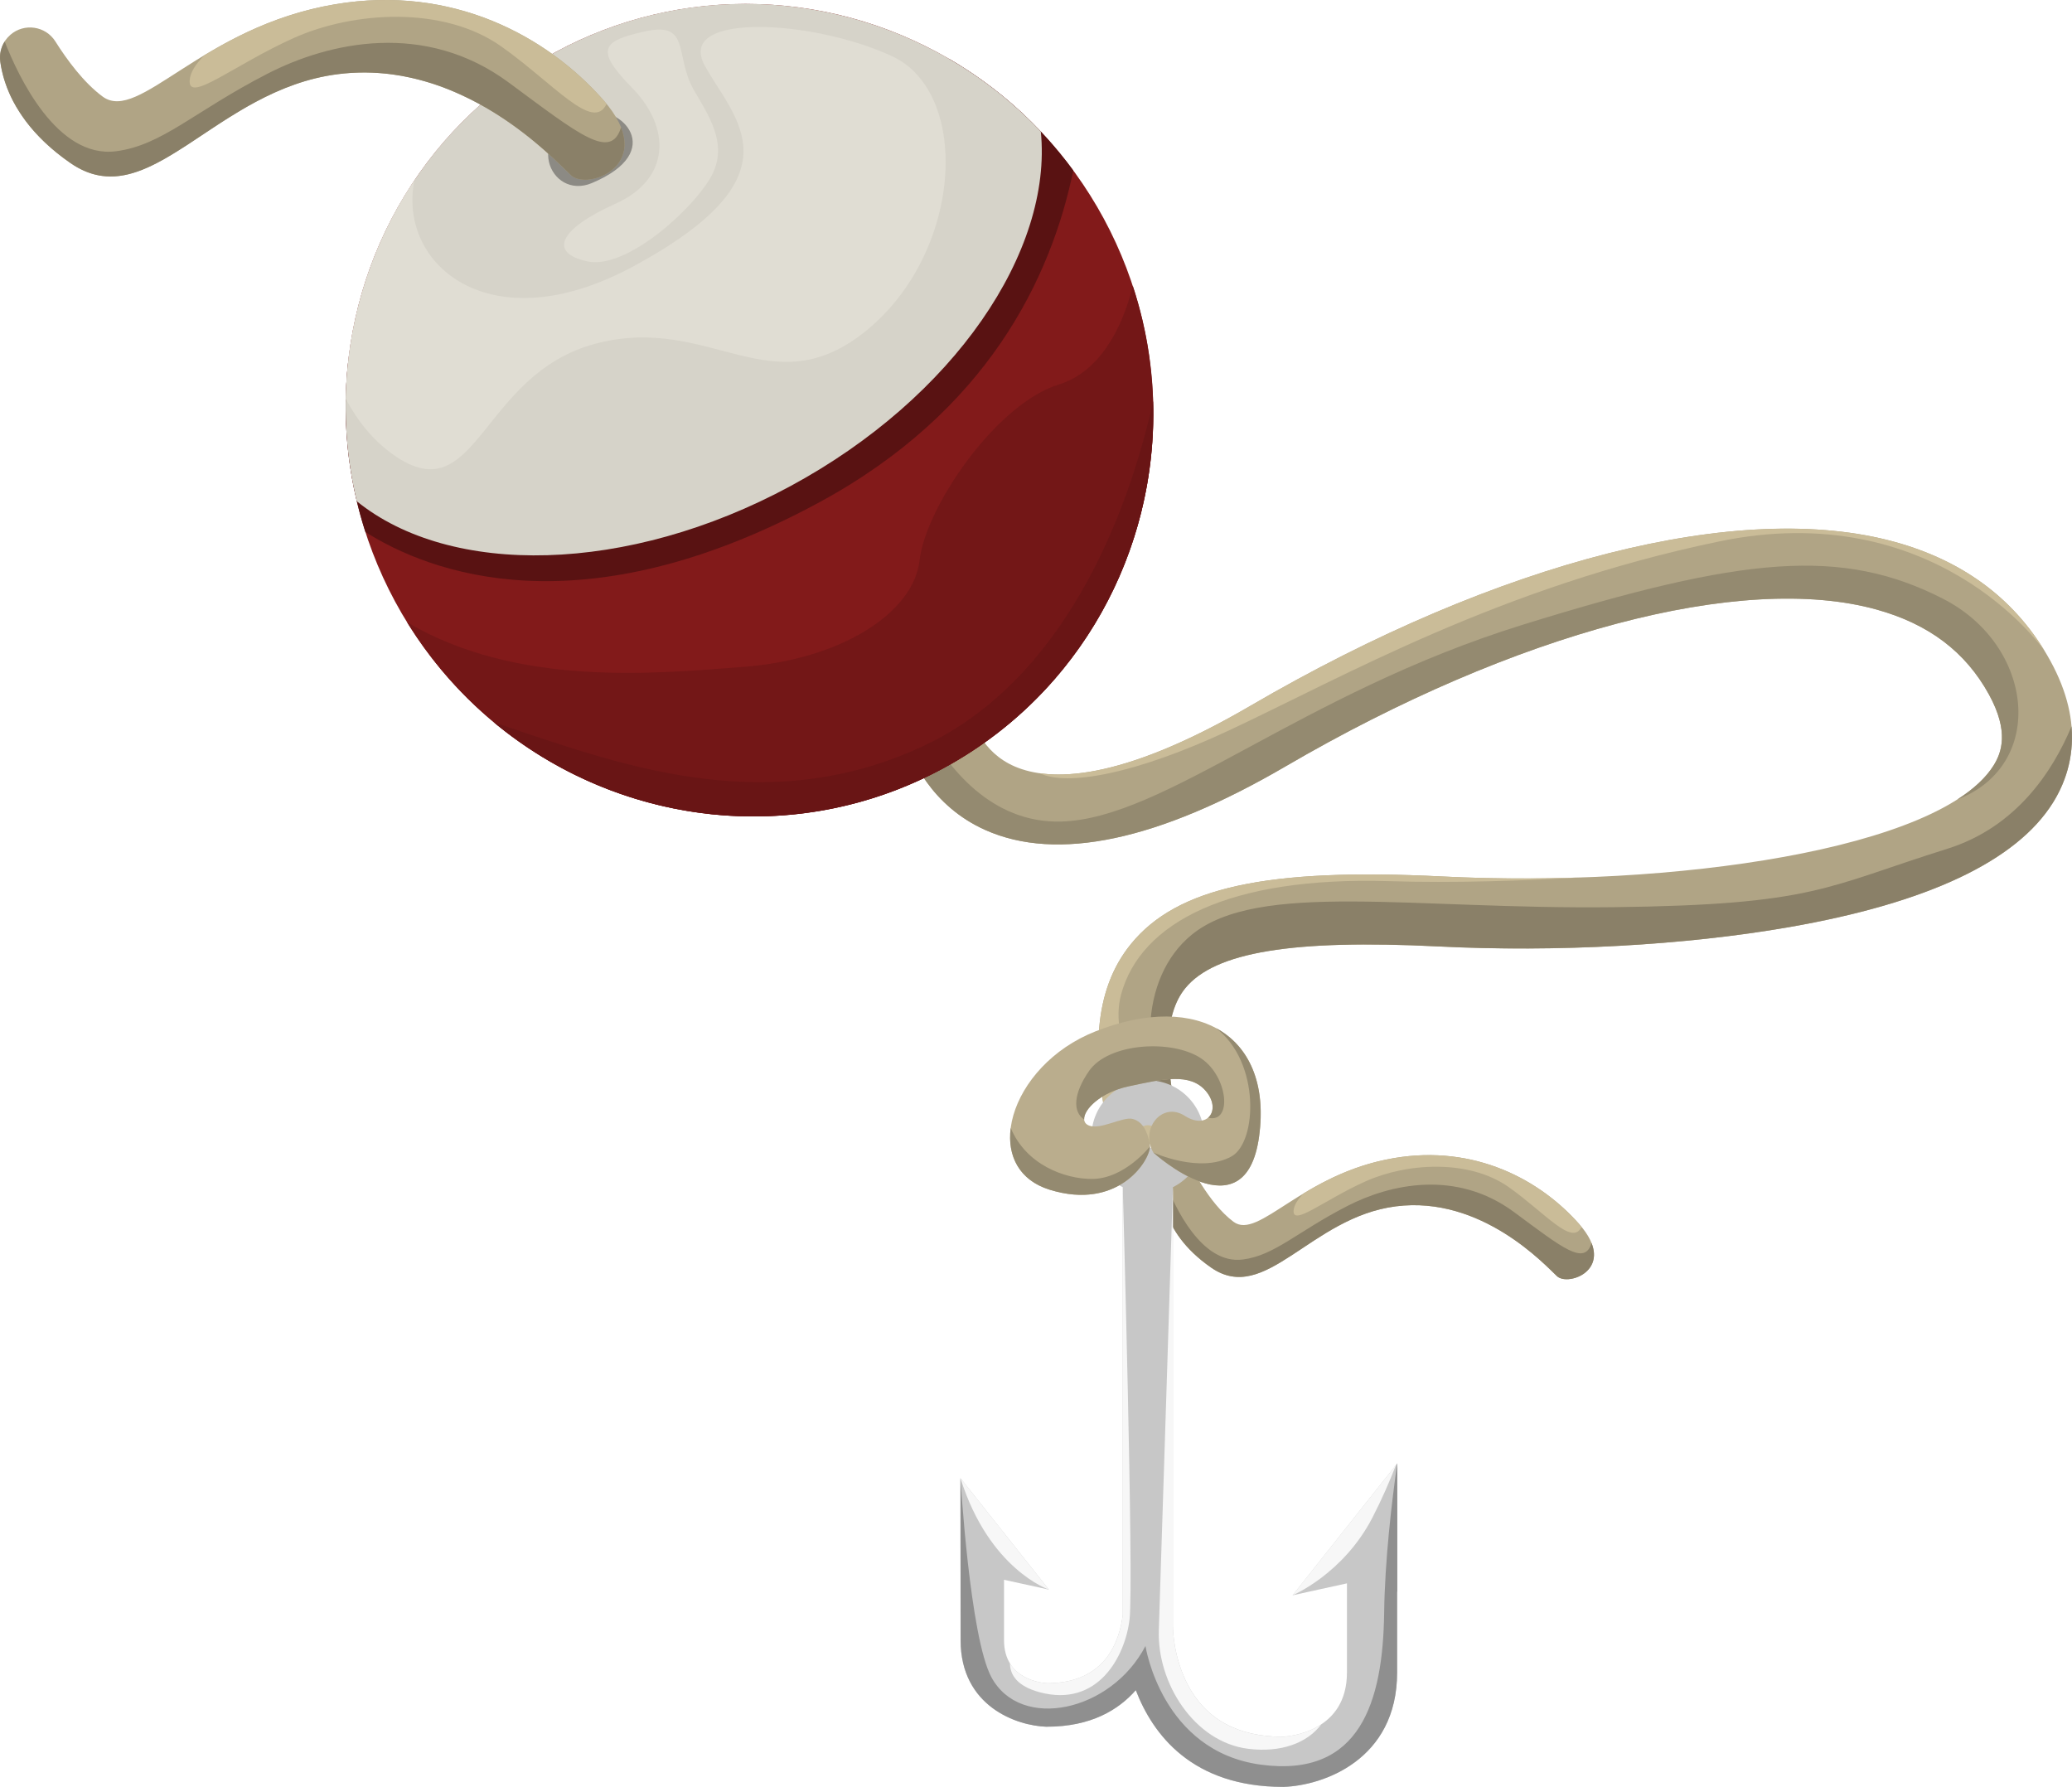 <?xml version="1.0" encoding="UTF-8"?><svg id="_Слой_2" xmlns="http://www.w3.org/2000/svg" viewBox="0 0 562.03 484.66"><defs><style>.cls-1{fill:#691515;}.cls-2{fill:#e0ddd3;}.cls-3{fill:#8c8a84;}.cls-4{fill:#cabc98;}.cls-5{fill:#8a8068;}.cls-6{fill:#731717;}.cls-7{fill:#591212;}.cls-8{fill:#c7c7c7;}.cls-9{fill:#b0a485;}.cls-10{fill:#948a70;}.cls-11{fill:#8f8f8f;}.cls-12{fill:#821a1a;}.cls-13{fill:#f7f7f7;}.cls-14{fill:#d6d3c9;}.cls-15{fill:#baad8d;}</style></defs><g id="Objects"><path class="cls-9" d="m302.16,312.7c-6.87-26.34-5.41-44.33,4.6-56.64,12.52-15.39,36.95-20.7,84.33-18.33,62.35,3.12,135.38-7.29,149.66-30.1,2.13-3.41,4.32-9.11-1.25-19.26-6.36-11.59-16.35-19.13-30.52-23.05-36.52-10.12-97.93,6.18-160.26,42.54-34.54,20.15-61.95,25.96-81.45,17.27-14.44-6.44-20.64-19.49-22.03-26.19l18.61-3.85-.03-.12c.09.36,2.22,8.97,11.47,12.94,9.37,4.02,28.06,4.43,63.86-16.45,67.61-39.44,132.99-56.05,174.91-44.44,19.1,5.29,33.26,16.13,42.1,32.22,9.58,17.44,5.67,30.55.7,38.48-9.92,15.86-34.03,27.22-71.65,33.77-28.29,4.93-62.94,6.83-95.06,5.22-39.48-1.97-60.66,1.52-68.65,11.35-5.78,7.11-6.1,20.15-.96,39.86l-18.38,4.79Z"/><path class="cls-5" d="m390.15,256.7c32.12,1.61,66.77-.3,95.06-5.22,37.62-6.55,61.73-17.91,71.65-33.77,3.1-4.95,5.78-11.92,5.04-20.7-5.04,12.08-14.91,27.32-33.67,33.2-33.03,10.35-35.89,15.19-90.5,15.85-54.61.66-96.44-7.27-114.5,7.49-14.36,11.74-14.64,36.56-2.85,53.77-4.98-19.37-4.62-32.23,1.1-39.27,7.99-9.82,29.17-13.32,68.65-11.35Z"/><path class="cls-10" d="m527.03,162.39c-27.5-14.01-54-11.56-114.11,7.1-60.11,18.66-96.77,52.51-125.01,53.34-19.24.56-30.96-15.12-36.48-25.17l-6.18,1.28c1.39,6.7,7.59,19.76,22.03,26.19,19.5,8.69,46.91,2.88,81.45-17.27,62.33-36.36,123.74-52.66,160.26-42.54,14.17,3.93,24.15,11.47,30.52,23.05,5.57,10.15,3.38,15.85,1.25,19.26-2.09,3.34-5.45,6.41-9.84,9.22,24.33-9.33,20.89-41.83-3.89-54.45Z"/><path class="cls-4" d="m469.67,234.65h0s-.05,0-.07,0c.04,0,.07,0,.07,0Z"/><path class="cls-4" d="m429.57,237.97c-12.88.46-25.89.38-38.47-.25-47.38-2.37-71.82,2.94-84.33,18.33-10.01,12.31-11.47,30.3-4.6,56.64l16.88-4.4c-7.41-8.96-18.56-25.24-14.95-38.57,5.28-19.49,29.23-32.04,72.66-30.72,17.87.54,36.76-.1,52.82-1.05Z"/><path class="cls-4" d="m514.06,147.01c-41.92-11.61-107.3,5-174.91,44.44-28.71,16.75-46.41,19.8-57.13,18.27,7.38,3.61,26.04.24,51.46-11.66,31.05-14.53,73.28-38.81,132.77-51.19,58.13-12.1,87.08,27.89,88.37,29.71-8.9-14.63-22.53-24.58-40.56-29.57Z"/><path class="cls-9" d="m315.32,321.56c0,.13-1.54,12.02,13.21,22.26s26.86-13.65,50.09-16.62,40.51,15.96,43.71,18.94,16.62-2.09,6.06-14.09-28.29-21.63-50.2-17.94c-25.08,4.21-36.77,22.35-43.6,17.28s-12.08-16.07-12.08-16.07l-7.19,6.25Z"/><path class="cls-5" d="m422.33,346.14c2.69,2.51,12.68-.71,9.38-8.99-1.91,6.23-7.75,1.43-21.05-8.41-15.63-11.56-33.55-7.63-45.22-1.62-13.79,7.1-19.65,13.38-28.32,14.5-11.21,1.46-18.51-14.42-20.96-20.79l-.84.73c0,.13-1.54,12.02,13.21,22.26,14.75,10.24,26.86-13.65,50.09-16.62,23.23-2.97,40.51,15.96,43.71,18.94Z"/><path class="cls-4" d="m428.38,332.04c-10.57-12-28.29-21.63-50.2-17.94-10.18,1.71-18.16,5.72-24.5,9.53-1.76,1.75-2.66,3.29-2.78,4.64-.41,4.54,8.26-2.81,19.49-7.84,11.23-5.04,28.07-6.08,38.89,1.58,9.9,7.01,17.19,16.11,19.71,10.76-.2-.24-.39-.48-.61-.73Z"/><path class="cls-8" d="m350.6,432.7l14.76-3.24v24.18c0,15.99-15.39,17.32-17.5,17.42-12.2-.02-20.86-4.81-25.75-14.25-3.89-7.5-3.96-15.23-3.96-15.54v-119.26c5.11-2.55,8.49-7.85,8.49-13.69,0-8.43-6.86-15.3-15.29-15.3s-15.3,6.86-15.3,15.3c0,5.83,3.39,11.13,8.5,13.69v115.99c-.84,7.01-4.64,18.51-20.44,18.55-1.47-.07-11.77-.95-11.77-11.7v-16.36l12.18,2.67-24.01-30.25.04,43.95c0,18,15.24,23.23,23.3,23.49h.11c11.95,0,19.44-4.57,24.12-9.91,4.6,12.01,15.26,26.23,39.96,26.23h.11c10.66-.34,30.81-7.26,30.81-31.02v-21.93h.05s0-34.8,0-34.8l-28.41,35.8Zm-39.25-127.51c1.73,0,3.14,1.41,3.14,3.14s-1.41,3.14-3.14,3.14-3.14-1.41-3.14-3.14,1.41-3.14,3.14-3.14Z"/><path class="cls-15" d="m312.84,312.61s24.94,22.75,28.68-4.29-16.18-39.7-44.37-28.58c-23.64,9.33-31.6,36.99-12.44,42.94s27.85-8.75,27.19-12.28-1.89-6.13-4.64-6.9-9.34,3.43-12.32,1.56,1.87-8.42,11.12-10.4,16.73-3.8,21.03,1.27.47,10.68-5.72,6.72-12.19,3.56-8.53,9.96Z"/><path class="cls-11" d="m283.86,468.34h.11c11.95,0,19.44-4.57,24.12-9.91,4.6,12.01,15.26,26.23,39.96,26.23h.11c10.66-.34,30.81-7.26,30.81-31.02v-21.93h.05s0-34.8,0-34.8l-.03.04c-1.46,10.28-3.35,26.11-3.54,40.57-.33,23.94-6.44,44.75-33.42,41.12-26.98-3.63-31.32-32.2-31.32-32.2-9.25,17.83-33.84,23.16-41.78,8.5-5.86-10.82-8.4-54.03-8.4-54.03l.04,43.95c0,18,15.24,23.23,23.3,23.49Z"/><path class="cls-13" d="m378.67,397.33l-28.07,35.37s13.77-5.76,21.69-21.11c2.57-4.98,4.69-9.89,6.38-14.26Z"/><path class="cls-13" d="m358.37,467.71c-4.37,2.88-9.37,3.3-10.51,3.36-12.2-.02-20.86-4.81-25.75-14.25-3.89-7.5-3.96-15.23-3.96-15.54v-119.26s-3.33,105.8-3.82,120.12c-.5,14.32,9.58,30.39,24.28,32.2,8.81,1.09,16.01-1.56,19.77-6.63Z"/><path class="cls-13" d="m304.55,438c-.84,7.01-4.64,18.51-20.44,18.55-1.11-.05-7.21-.56-10.16-5.39.04,3.13,1.95,6.18,8.01,7.82,15.85,4.29,23.28-9.74,24.44-19.82,1.16-10.07-1.85-117.15-1.85-117.15v115.99Z"/><path class="cls-13" d="m284.53,431.16l-24.01-30.25c7.78,24.82,24.01,30.25,24.01,30.25Z"/><path class="cls-10" d="m329.85,278.87c12.09,9.25,11.13,30.93,4.21,34.78-8.59,4.79-21.22-1.05-21.22-1.05,0,0,24.94,22.75,28.68-4.29,1.98-14.31-2.67-24.59-11.67-29.45Z"/><path class="cls-10" d="m284.71,322.69c18.33,5.69,27.08-7.52,27.22-11.75,0,0-6.85,8.83-15.77,8.83-7.39,0-17.84-3.86-22-13.83-.97,7.49,2.23,14.17,10.55,16.75Z"/><ellipse class="cls-12" cx="203.3" cy="111.25" rx="109.25" ry="110.45" transform="translate(-28.45 110.04) rotate(-28.39)"/><path class="cls-7" d="m99.11,144.3c17.43,11.01,58.53,26.86,122.99-7.98,45.74-24.72,63.01-60.95,69.03-90.08-9.23-12.58-20.74-22.75-33.63-30.24-44.02,22.05-118.96,59.58-163.01,81.63-1.78,15.39-.34,31.3,4.62,46.66Z"/><path class="cls-14" d="m214.43,131.84c44.37-23.98,71.17-63.68,67.89-96.18C248.93.32,195.15-9.9,150.78,14.08c-44.37,23.98-65.28,74.57-54.01,121.87,25.39,20.54,73.28,19.87,117.66-4.11Z"/><path class="cls-10" d="m325.81,287.07c-7.93-5.28-25.1-4.21-30.39,3.39-4.24,6.1-4.54,11.08-1.33,13.19-.21-2.67,4.41-7.35,11.98-8.98,9.25-1.98,16.73-3.8,21.03,1.27,2.4,2.83,2.26,5.82.6,7.23,6.68,1.61,5.41-11.23-1.89-16.09Z"/><path class="cls-3" d="m159.87,30.61c-18.68,5.23-10.79,23.86.66,19.05,20.7-8.7,7.6-21.36-.66-19.05Z"/><path class="cls-9" d="m2.8,9.46C.73,11.25-.29,13.95.07,16.66c.81,6.17,4.39,17.41,18.98,27.53,21.36,14.83,38.9-19.77,72.54-24.07s58.67,23.12,63.29,27.42,24.07-3.03,8.77-20.41C148.34,9.76,122.67-4.18,90.95,1.15,54.62,7.25,37.7,33.51,27.82,26.18c-5.13-3.8-9.64-9.93-12.8-14.94-2.66-4.22-8.46-5.06-12.22-1.79h0Z"/><path class="cls-5" d="m154.88,47.55c.13.12.28.24.44.34.05.03.11.06.16.1.11.07.23.13.35.19.07.03.14.06.21.09.12.05.24.1.37.14.08.03.15.05.23.07.13.04.27.07.41.1.08.02.15.03.23.05.17.03.35.05.53.07.05,0,.1.01.16.02.23.02.47.03.72.03.07,0,.13,0,.2,0,.18,0,.36,0,.55-.02.09,0,.19-.02.28-.03.16-.02.33-.04.49-.06.1-.01.2-.03.3-.05.16-.03.33-.06.49-.1.1-.02.2-.04.3-.07.18-.04.36-.09.54-.15.08-.02.17-.05.25-.07.26-.08.52-.17.78-.27.04-.02.09-.04.13-.06.22-.09.43-.18.64-.28.09-.04.18-.09.27-.14.16-.08.32-.17.48-.25.1-.06.2-.11.29-.17.15-.09.3-.18.44-.28.1-.06.19-.13.29-.19.15-.1.29-.21.43-.32.08-.07.17-.13.25-.2.17-.14.34-.29.5-.45.05-.04.1-.09.14-.13.2-.2.39-.41.58-.62.06-.07.12-.15.18-.23.12-.15.24-.3.35-.46.07-.09.13-.19.19-.29.1-.15.19-.3.28-.46.06-.11.12-.21.17-.32.08-.16.16-.33.23-.49.05-.11.09-.22.14-.33.07-.19.13-.39.19-.58.03-.1.06-.19.09-.29.08-.29.14-.6.19-.91.01-.08.02-.17.03-.25.03-.24.05-.48.06-.73,0-.13,0-.26,0-.39,0-.21,0-.43-.02-.65,0-.14-.02-.29-.04-.44-.02-.22-.05-.44-.09-.66-.03-.15-.05-.3-.08-.45-.05-.24-.11-.49-.18-.74-.04-.14-.07-.28-.11-.42-.1-.34-.23-.69-.37-1.05-.02-.05-.04-.11-.06-.16-2.76,9.03-11.22,2.07-30.48-12.17-22.64-16.74-48.59-11.05-65.48-2.35-19.97,10.28-28.46,19.37-41.01,21C15.44,43.09,4.94,20.68,1.27,11.25.27,12.83-.18,14.73.07,16.64c.03.23.06.46.1.71,0,.06.02.11.03.17.04.22.08.45.12.68.01.07.02.13.04.2.05.28.11.57.18.87.01.05.03.11.04.16.06.26.12.52.19.78.02.08.04.16.06.23.08.32.17.64.27.97.01.04.03.09.04.13.09.29.19.59.29.89.03.09.06.18.09.27.12.35.24.7.38,1.05,0,.02.01.03.02.05.13.34.27.69.42,1.04.04.1.08.19.12.29.15.35.31.7.47,1.05.01.03.02.05.04.08.18.37.37.76.57,1.14.05.1.1.2.16.3.18.34.37.68.57,1.02.03.06.06.11.1.17.23.39.47.78.72,1.18.06.1.13.2.19.3.22.34.44.68.67,1.02.05.08.1.16.16.23.28.4.57.81.88,1.22.07.09.14.19.22.28.26.34.53.68.81,1.03.08.09.15.19.23.28.34.41.69.82,1.06,1.24.08.08.15.17.23.25.31.35.64.7.97,1.04.1.1.2.21.3.31.41.42.82.83,1.26,1.25.07.07.14.13.21.2.38.36.78.72,1.19,1.08.12.11.24.21.36.32.48.42.97.84,1.48,1.25.05.04.1.08.15.12.47.38.96.76,1.46,1.14.14.11.28.21.43.32.56.42,1.13.83,1.73,1.25,2.41,1.67,4.76,2.71,7.1,3.24.53.12,1.06.22,1.59.28.69.09,1.39.14,2.08.15,6.66.06,13.27-3.6,20.52-8.29.24-.16.49-.32.74-.48.82-.54,1.64-1.08,2.48-1.64,1.33-.88,2.67-1.78,4.05-2.69.49-.32.98-.65,1.48-.97.65-.42,1.3-.85,1.97-1.27.39-.25.79-.5,1.19-.75,1.02-.64,2.06-1.28,3.12-1.9,1.35-.8,2.73-1.58,4.14-2.33,6.59-3.51,13.85-6.38,22.08-7.43,5.14-.66,10.07-.57,14.76.06,3.29.44,6.45,1.15,9.48,2.05,2.04.61,4.01,1.3,5.92,2.07.7.28,1.38.57,2.06.87.87.38,1.73.78,2.58,1.19,1.16.56,2.31,1.14,3.41,1.74,5.22,2.83,9.77,6.04,13.55,9.04,1.08.86,2.09,1.7,3.04,2.51.47.41.93.8,1.37,1.19,3.52,3.11,5.95,5.63,7.11,6.71,0,0,0,0,0,0Z"/><path class="cls-4" d="m163.64,27.14C148.34,9.76,122.67-4.18,90.95,1.15c-14.75,2.48-26.29,8.28-35.47,13.8-2.54,2.53-3.85,4.76-4.02,6.72-.6,6.58,11.96-4.07,28.22-11.36,16.26-7.29,40.65-8.8,56.31,2.3,14.34,10.16,24.9,23.32,28.54,15.58-.29-.35-.56-.7-.88-1.05Z"/><path class="cls-2" d="m242,15.26c-21.36-9.96-58.79-12.06-50.86,2.47,7.93,14.53,26.64,29.72-19.52,54.61-38.82,20.92-63.78-.66-59.22-23.38-11.73,17.49-18.19,38.12-18.6,59.25,3.13,5.86,7.35,11.25,13.01,15.21,22.68,15.85,23.34-21.8,54.61-30.17,31.27-8.37,47.78,17.61,73.76-3.74s28.18-64.29,6.83-74.25Z"/><path class="cls-2" d="m188.18,24.37c3.66,6.45,9.56,14.5,4.83,23.3s-23.01,25.54-33.69,23.23-7.6-8.81,7.6-15.63,14.91-20.81,4.7-31.27-8.71-12.88,3.53-15.52,7.77,6.63,13.03,15.89Z"/><path class="cls-6" d="m307.26,77.49c-2.87,11.92-9.22,23.46-20.01,26.78-17.17,5.28-36.17,33.36-37.82,47.72-1.65,14.37-21.47,26.92-47.89,28.9-23.3,1.75-61.11,5.66-91.12-12.12,30.48,49.46,94.2,67.32,145.4,39.65,47.22-25.52,67.88-81.17,51.44-130.93Z"/><path class="cls-1" d="m255.82,208.42c37.46-20.25,58.2-59.46,56.97-99.65-6.93,31.37-24.49,76.1-62.7,93.75-43.6,20.15-83.93,4.09-116.15-6.61,33.5,27.85,81.57,34.29,121.87,12.51Z"/></g></svg>
